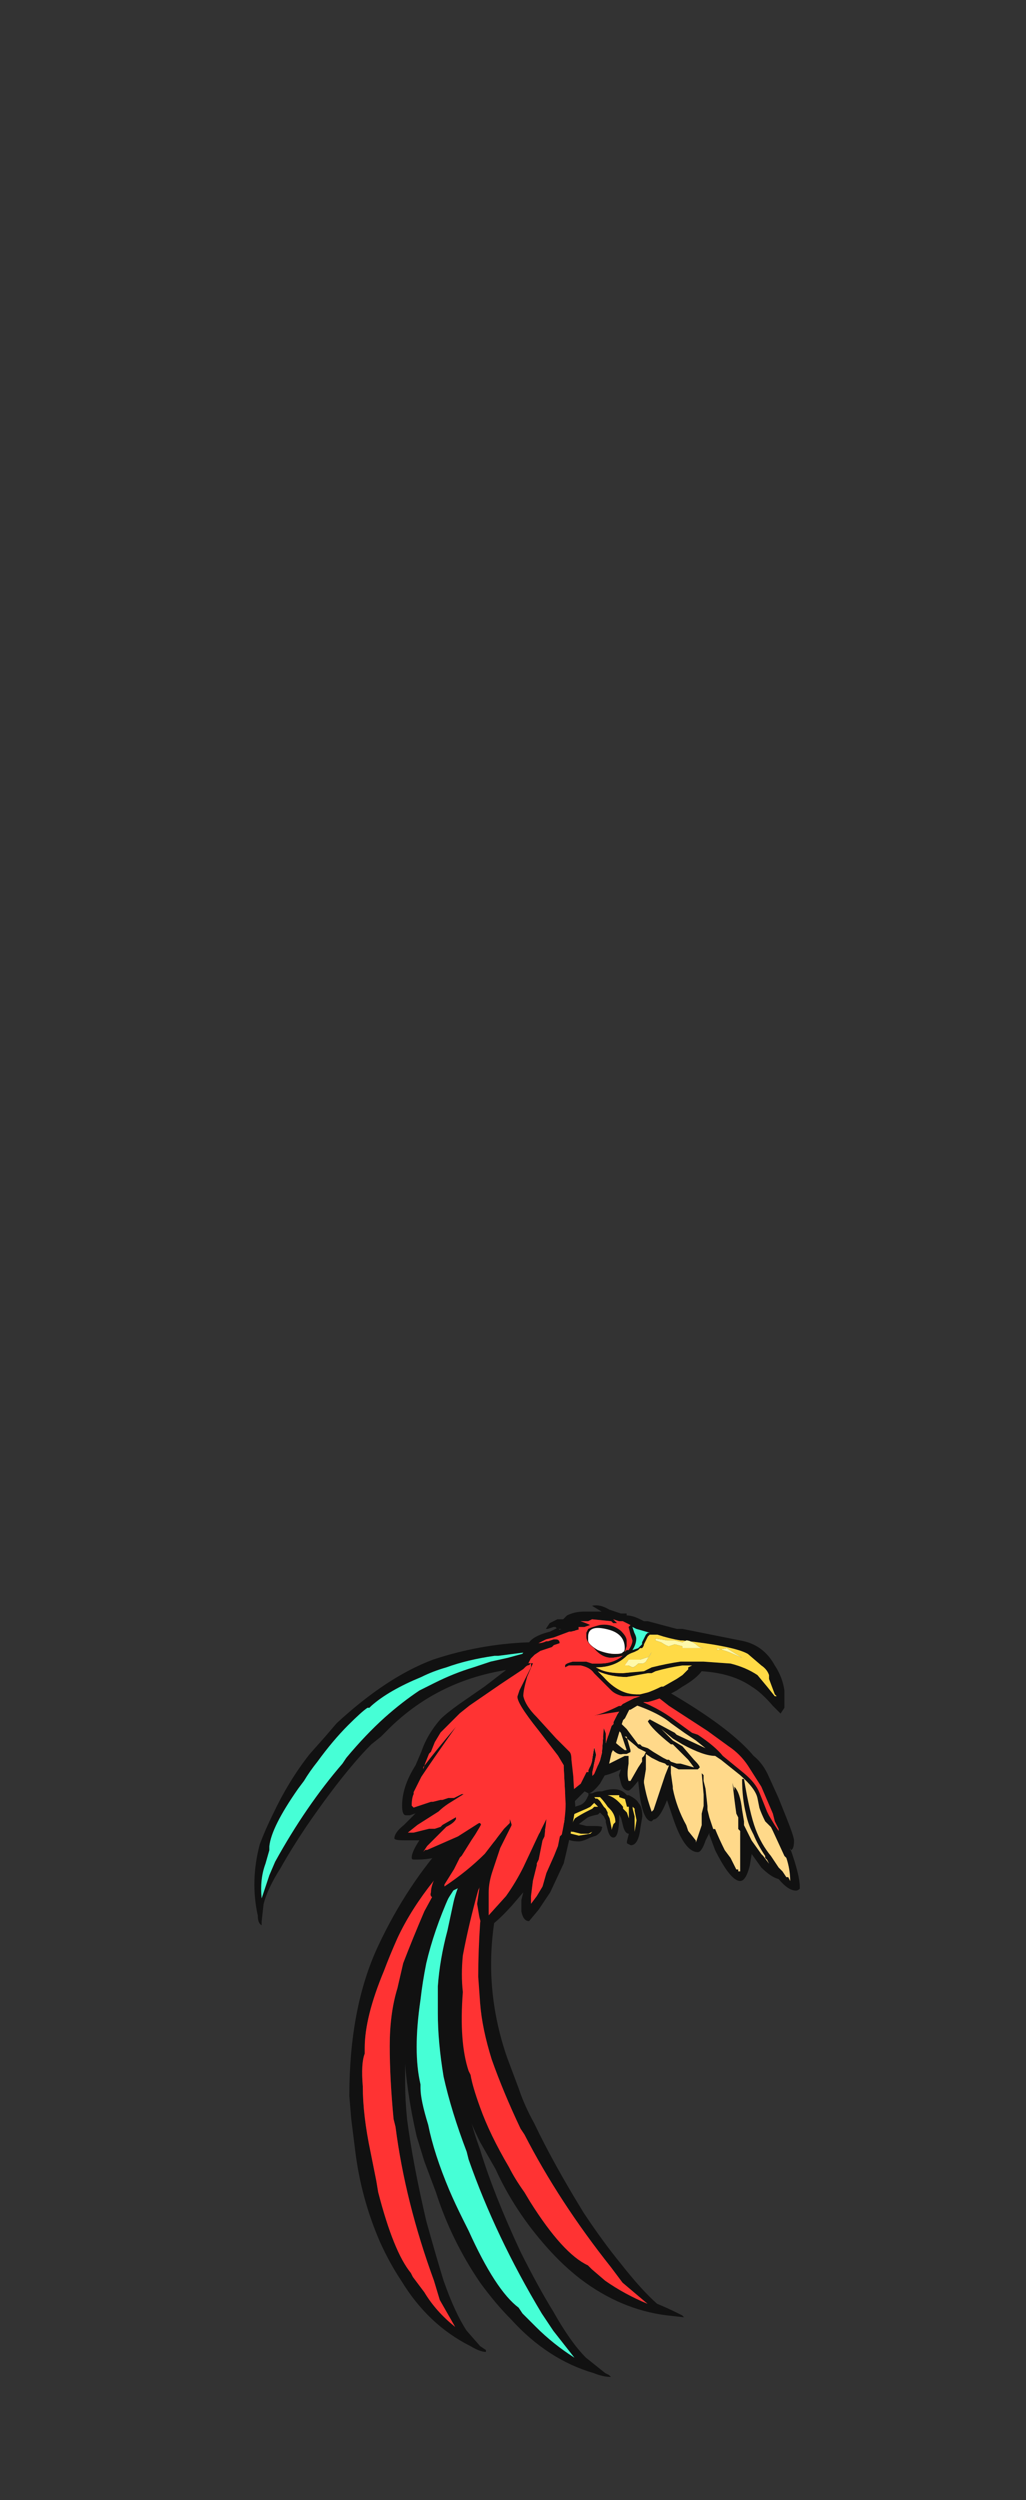 <?xml version="1.0" encoding="UTF-8" standalone="no"?>
<svg xmlns:ffdec="https://www.free-decompiler.com/flash" xmlns:xlink="http://www.w3.org/1999/xlink" ffdec:objectType="frame" height="454.7px" width="186.65px" xmlns="http://www.w3.org/2000/svg">
  <rect width="100%" height="100%" fill="#333333" stroke="none"/>
  <g transform="matrix(1.0, 0.0, 0.0, 1.0, 78.3, 324.25)">
    <use ffdec:characterId="208" ffdec:characterName="a_PhoenixPlume6" height="52.15" transform="matrix(1.0, 0.0, 0.0, 1.0, -32.1, -26.25)" width="61.25" xlink:href="#sprite0"/>
    <use ffdec:characterId="206" ffdec:characterName="a_PhoenixTail6" height="112.0" transform="matrix(1.0, 0.0, 0.0, 1.0, -14.75, -3.95)" width="60.9" xlink:href="#sprite1"/>
    <use ffdec:characterId="204" ffdec:characterName="a_PhoenixWingL6" height="39.2" transform="matrix(1.0, 0.0, 0.0, 1.0, 24.85, -19.6)" width="42.35" xlink:href="#sprite2"/>
    <use ffdec:characterId="246" ffdec:characterName="a_PhoenixBody1" height="41.3" transform="matrix(1.0, 0.0, 0.0, 1.0, 6.35, -29.25)" width="32.2" xlink:href="#sprite3"/>
    <use ffdec:characterId="244" ffdec:characterName="a_PhoenixHead1" height="19.95" transform="matrix(1.0, 0.0, 0.0, 1.0, 21.0, -32.2)" width="43.4" xlink:href="#sprite4"/>
    <use ffdec:characterId="202" ffdec:characterName="a_PhoenixWingR6" height="49.0" transform="matrix(1.0, 0.0, 0.0, 1.0, -6.55, -22.8)" width="32.9" xlink:href="#sprite5"/>
  </g>
  <defs>
    <g id="sprite0" transform="matrix(1.0, 0.0, 0.0, 1.0, 0.0, 0.0)">
      <use ffdec:characterId="207" height="7.45" transform="matrix(7.0, 0.0, 0.0, 7.0, 0.0, 0.0)" width="8.75" xlink:href="#shape0"/>
    </g>
    <g id="shape0" transform="matrix(1.0, 0.0, 0.0, 1.0, 0.0, 0.0)">
      <path d="M8.75 0.05 L8.7 0.05 Q8.65 0.05 8.45 0.15 L8.2 0.3 7.9 0.35 7.5 0.4 7.35 0.45 7.4 0.45 Q8.4 0.35 8.2 0.6 L7.55 0.7 7.15 0.75 Q5.0 0.9 3.55 2.3 L3.3 2.55 3.05 2.75 Q2.8 3.0 2.55 3.3 2.0 3.95 1.35 4.9 0.95 5.5 0.7 5.95 0.35 6.5 0.25 6.9 L0.2 7.35 0.2 7.45 Q0.1 7.4 0.1 7.2 -0.1 6.3 0.15 5.35 0.3 4.95 0.5 4.55 0.9 3.7 1.45 3.0 L1.85 2.55 2.15 2.2 Q3.45 1.0 4.65 0.55 5.85 0.15 7.1 0.1 L7.55 0.1 8.05 0.05 8.5 0.1 8.7 0.0 8.75 0.0 8.75 0.05 M6.35 0.45 L6.25 0.45 Q5.55 0.55 5.0 0.75 4.65 0.85 4.35 1.0 3.5 1.35 3.05 1.75 L3.0 1.8 2.95 1.8 Q2.8 1.9 2.45 2.25 2.05 2.65 1.65 3.2 1.45 3.45 1.3 3.7 L1.15 3.9 Q0.45 4.9 0.4 5.4 L0.4 5.5 0.3 5.85 Q0.15 6.25 0.2 6.75 L0.4 6.15 0.55 5.8 Q1.35 4.35 2.3 3.25 L2.4 3.1 Q2.9 2.5 3.4 2.05 3.85 1.65 4.3 1.35 4.5 1.25 4.7 1.15 5.2 0.9 5.7 0.75 L6.15 0.6 6.6 0.5 7.15 0.35 7.5 0.3 6.35 0.45" fill="#111111" fill-rule="evenodd" stroke="none"/>
      <path d="M6.35 0.45 L7.5 0.3 7.15 0.35 6.6 0.5 6.15 0.6 5.7 0.75 Q5.2 0.9 4.7 1.15 4.5 1.25 4.3 1.35 3.85 1.65 3.4 2.05 2.9 2.5 2.4 3.1 L2.3 3.25 Q1.35 4.35 0.55 5.8 L0.4 6.15 0.2 6.75 Q0.15 6.25 0.3 5.85 L0.4 5.5 0.4 5.4 Q0.45 4.9 1.15 3.9 L1.3 3.7 Q1.45 3.45 1.65 3.2 2.05 2.65 2.45 2.25 2.8 1.9 2.95 1.8 L3.0 1.8 3.05 1.75 Q3.5 1.35 4.35 1.0 4.65 0.85 5.0 0.75 5.55 0.55 6.25 0.45 L6.35 0.45" fill="#46ffd6" fill-rule="evenodd" stroke="none"/>
    </g>
    <g id="sprite1" transform="matrix(1.0, 0.0, 0.0, 1.0, 14.7, 4.2)">
      <use ffdec:characterId="205" height="16.0" transform="matrix(7.0, 0.0, 0.0, 7.0, -14.7, -4.2)" width="8.7" xlink:href="#shape1"/>
    </g>
    <g id="shape1" transform="matrix(1.0, 0.0, 0.0, 1.0, 2.1, 0.6)">
      <path d="M1.75 -0.4 Q1.7 -0.3 1.7 -0.05 1.75 0.25 1.7 0.4 L1.55 0.8 1.3 1.4 1.3 1.5 Q1.95 0.2 2.05 0.6 L1.75 1.5 1.0 8.5 Q1.1 8.95 1.3 9.5 1.65 10.65 2.35 12.15 2.8 13.05 3.2 13.7 3.65 14.5 4.05 14.9 L4.55 15.3 4.65 15.35 4.7 15.4 Q4.5 15.4 4.25 15.3 3.05 14.95 2.1 13.9 1.7 13.5 1.3 12.95 0.55 11.85 0.15 10.6 L-0.15 9.8 -0.35 9.15 Q-0.9 6.75 -0.55 4.95 L0.95 1.05 1.25 0.4 1.65 -0.1 1.7 -0.45 1.75 -0.45 1.75 -0.4 M1.0 1.7 L0.5 2.9 Q0.1 3.8 -0.1 4.65 -0.2 5.15 -0.25 5.6 -0.45 6.95 -0.25 7.8 L-0.25 7.9 Q-0.25 8.2 -0.05 8.85 0.1 9.6 0.5 10.55 0.65 10.9 0.85 11.3 L1.0 11.6 Q1.7 13.15 2.3 13.6 L2.4 13.75 2.75 14.1 Q3.2 14.55 3.75 14.9 L3.2 14.2 2.9 13.75 Q1.7 11.75 1.0 9.75 L0.95 9.55 Q0.55 8.5 0.35 7.6 0.2 6.7 0.2 5.95 L0.2 5.25 Q0.25 4.55 0.45 3.8 L0.6 3.1 Q0.65 2.85 0.8 2.5 L1.0 1.7" fill="#111111" fill-rule="evenodd" stroke="none"/>
      <path d="M1.0 1.7 L0.8 2.5 Q0.65 2.85 0.6 3.1 L0.45 3.8 Q0.25 4.55 0.2 5.25 L0.2 5.95 Q0.2 6.7 0.35 7.6 0.55 8.5 0.95 9.55 L1.0 9.75 Q1.7 11.75 2.9 13.75 L3.2 14.2 3.75 14.9 Q3.2 14.55 2.75 14.1 L2.4 13.75 2.3 13.6 Q1.7 13.15 1.0 11.6 L0.85 11.3 Q0.65 10.9 0.5 10.55 0.1 9.6 -0.05 8.85 -0.25 8.2 -0.25 7.9 L-0.25 7.8 Q-0.45 6.95 -0.25 5.6 -0.2 5.15 -0.1 4.65 0.1 3.8 0.5 2.9 L1.0 1.7" fill="#46ffd6" fill-rule="evenodd" stroke="none"/>
      <path d="M2.2 -0.55 Q2.15 -0.45 2.25 -0.15 2.25 0.1 2.25 0.25 L2.15 0.65 1.95 1.2 1.95 1.3 Q2.45 0.0 2.6 0.4 L2.4 1.25 2.15 1.8 Q1.1 4.5 2.0 7.1 L2.3 7.9 Q2.45 8.35 2.7 8.8 3.2 9.85 4.0 11.15 4.5 11.9 4.95 12.45 5.5 13.15 5.9 13.5 6.15 13.6 6.45 13.75 L6.55 13.8 6.6 13.85 6.15 13.8 Q4.95 13.65 3.9 12.85 3.45 12.5 3.05 12.05 2.2 11.1 1.7 10.0 L1.3 9.3 Q1.15 9.0 1.05 8.75 0.3 6.55 0.5 4.8 0.65 3.1 1.3 1.55 L1.6 0.95 Q1.7 0.55 1.8 0.3 L2.15 -0.2 2.15 -0.55 2.2 -0.6 2.2 -0.55 M1.7 1.55 L1.8 1.05 1.3 2.65 1.25 2.75 Q1.0 3.65 0.85 4.45 0.8 4.95 0.85 5.4 0.75 6.7 1.0 7.45 L1.05 7.55 Q1.1 7.85 1.3 8.4 1.55 9.1 2.05 9.95 2.2 10.25 2.45 10.6 L2.6 10.85 Q3.45 12.2 4.1 12.5 L4.2 12.6 4.55 12.9 Q5.05 13.25 5.65 13.5 L5.0 12.95 4.7 12.55 Q3.35 10.85 2.45 9.1 L2.35 8.95 Q1.9 8.0 1.6 7.15 1.35 6.35 1.3 5.7 L1.25 5.0 Q1.25 4.35 1.3 3.6 L1.4 2.95 1.55 2.35 1.7 1.55" fill="#111111" fill-rule="evenodd" stroke="none"/>
      <path d="M1.7 1.55 L1.55 2.35 1.4 2.95 1.3 3.6 Q1.25 4.35 1.25 5.0 L1.3 5.7 Q1.35 6.35 1.6 7.15 1.9 8.0 2.35 8.95 L2.45 9.1 Q3.35 10.85 4.7 12.55 L5.0 12.95 5.65 13.5 Q5.05 13.25 4.55 12.9 L4.2 12.6 4.1 12.5 Q3.45 12.2 2.6 10.85 L2.45 10.6 Q2.2 10.25 2.05 9.95 1.55 9.1 1.3 8.4 1.1 7.85 1.05 7.55 L1.0 7.45 Q0.75 6.7 0.85 5.4 0.8 4.95 0.85 4.45 1.0 3.65 1.25 2.75 L1.3 2.65 1.8 1.05 1.7 1.55" fill="#ff3333" fill-rule="evenodd" stroke="none"/>
      <path d="M2.0 -0.3 L2.05 -0.35 2.1 -0.3 2.05 -0.25 Q2.0 -0.2 1.95 0.05 1.9 0.35 1.85 0.45 L1.6 0.8 1.25 1.3 1.15 1.4 1.2 1.4 Q2.15 0.3 2.15 0.7 L1.65 1.45 1.25 1.9 Q-0.65 4.15 -0.65 6.85 L-0.65 7.75 Q-0.65 8.2 -0.6 8.7 -0.45 9.85 -0.1 11.35 0.15 12.25 0.35 12.9 0.65 13.75 0.95 14.2 L1.3 14.6 1.45 14.7 1.45 14.75 Q1.3 14.75 1.05 14.6 -0.05 14.05 -0.75 12.9 -1.05 12.45 -1.3 11.9 -1.8 10.75 -1.95 9.5 L-2.05 8.7 -2.1 8.1 Q-2.1 5.8 -1.35 4.2 -0.6 2.6 0.5 1.4 L1.0 0.9 1.4 0.35 1.9 0.0 2.0 -0.3 M0.9 1.55 L1.15 1.1 0.15 2.45 0.1 2.5 Q-0.5 3.25 -0.85 4.0 -1.05 4.45 -1.2 4.85 -1.7 6.05 -1.7 6.85 L-1.7 7.0 Q-1.8 7.25 -1.75 7.85 -1.75 8.6 -1.55 9.55 L-1.4 10.3 -1.35 10.6 Q-0.95 12.15 -0.5 12.7 L-0.45 12.8 -0.15 13.2 Q0.15 13.7 0.65 14.1 L0.25 13.4 0.1 12.9 Q-0.65 10.85 -0.9 8.9 L-0.95 8.7 Q-1.05 7.65 -1.05 6.8 -1.05 5.95 -0.85 5.3 L-0.7 4.65 Q-0.45 4.0 -0.15 3.3 L0.15 2.75 0.5 2.2 0.9 1.55" fill="#111111" fill-rule="evenodd" stroke="none"/>
      <path d="M0.9 1.55 L0.5 2.2 0.15 2.75 -0.15 3.3 Q-0.45 4.0 -0.7 4.65 L-0.85 5.3 Q-1.05 5.95 -1.05 6.8 -1.05 7.65 -0.95 8.7 L-0.9 8.9 Q-0.65 10.85 0.1 12.9 L0.25 13.4 0.65 14.1 Q0.15 13.7 -0.15 13.2 L-0.45 12.8 -0.5 12.7 Q-0.95 12.15 -1.35 10.6 L-1.4 10.3 -1.55 9.55 Q-1.75 8.6 -1.75 7.85 -1.8 7.25 -1.7 7.0 L-1.7 6.85 Q-1.7 6.05 -1.2 4.85 -1.05 4.45 -0.85 4.0 -0.5 3.25 0.1 2.5 L0.15 2.45 1.15 1.1 0.9 1.55" fill="#ff3333" fill-rule="evenodd" stroke="none"/>
    </g>
    <g id="sprite2" transform="matrix(1.0, 0.0, 0.0, 1.0, 0.0, 0.0)">
      <use ffdec:characterId="203" height="5.6" transform="matrix(7.0, 0.0, 0.0, 7.0, 0.0, 0.0)" width="6.05" xlink:href="#shape2"/>
    </g>
    <g id="shape2" transform="matrix(1.0, 0.0, 0.0, 1.0, 0.0, 0.0)">
      <path d="M5.95 5.6 Q5.75 5.6 5.5 5.3 5.3 5.25 5.05 5.0 L4.8 4.65 4.75 4.95 Q4.65 5.35 4.5 5.35 4.25 5.35 3.85 4.55 L3.7 4.15 3.7 4.1 3.6 4.3 Q3.5 4.6 3.4 4.6 3.05 4.6 2.75 3.7 L2.6 3.25 Q2.4 3.75 2.25 3.75 L2.2 3.8 Q2.0 3.8 1.9 3.2 L1.85 2.75 Q1.65 3.0 1.6 3.0 1.45 3.0 1.4 2.8 L1.35 2.6 1.4 2.45 Q1.0 2.65 0.65 2.65 0.6 2.65 0.6 2.55 L0.9 2.45 0.8 2.45 0.1 2.6 Q0.0 2.6 0.0 2.35 L0.0 2.2 0.05 1.75 0.05 1.55 Q0.1 1.5 0.15 1.4 0.25 1.2 0.35 1.0 0.6 0.75 0.8 0.55 L0.9 0.5 0.85 0.5 Q0.9 0.45 1.0 0.3 1.15 0.1 1.3 0.1 L1.75 0.15 1.7 0.1 1.9 0.15 1.85 0.1 1.85 0.0 Q4.1 1.2 4.85 2.1 5.1 2.3 5.25 2.65 L5.5 3.2 5.7 3.7 Q5.9 4.2 5.9 4.3 5.9 4.55 5.8 4.55 L5.8 4.5 Q6.05 5.2 6.05 5.5 L6.05 5.55 Q6.0 5.6 5.95 5.6 M5.8 5.35 Q5.8 5.05 5.7 4.75 L5.65 4.7 5.35 4.05 5.3 3.95 5.15 3.8 Q5.05 3.6 5.0 3.45 L4.95 3.2 Q4.9 2.95 4.5 2.6 L4.0 2.2 3.85 2.1 Q3.55 2.1 3.0 1.8 L2.75 1.65 2.45 1.4 2.75 1.7 3.0 1.85 3.3 2.2 Q3.45 2.35 3.45 2.4 L3.4 2.45 2.9 2.45 2.7 2.35 2.7 2.55 2.75 2.9 2.75 2.95 Q2.85 3.45 3.1 3.9 L3.15 4.05 3.35 4.3 3.35 4.35 3.5 3.9 3.5 3.6 3.55 3.4 3.55 3.1 3.5 2.55 3.55 2.6 3.55 2.75 3.6 2.95 3.65 3.4 3.65 3.5 3.7 3.7 3.8 4.0 3.85 4.0 Q3.95 4.25 4.1 4.55 L4.25 4.75 4.4 5.05 4.45 5.05 4.45 5.1 4.5 5.1 4.5 4.05 4.45 4.0 4.45 3.7 4.4 3.6 Q4.35 3.25 4.3 2.8 L4.35 3.0 4.35 2.9 Q4.5 3.05 4.55 3.5 L4.6 3.8 4.6 3.9 4.8 4.3 5.05 4.65 5.1 4.7 5.25 4.9 5.2 4.8 5.15 4.75 5.15 4.7 Q4.95 4.4 4.85 4.15 L4.8 4.05 Q4.7 3.85 4.65 3.6 4.55 3.2 4.55 2.7 L4.6 2.7 Q4.75 3.6 4.9 4.0 5.05 4.4 5.3 4.7 L5.5 5.0 5.6 5.1 5.7 5.25 5.75 5.25 5.8 5.35 M3.4 1.55 Q3.85 1.85 4.05 2.1 L4.6 2.55 Q4.9 2.8 5.0 3.05 L5.2 3.55 5.25 3.65 5.4 3.9 5.5 4.05 5.5 4.0 5.4 3.8 5.35 3.6 5.05 2.9 4.7 2.35 Q4.5 2.05 4.2 1.85 L3.65 1.45 2.65 0.8 1.95 0.25 Q1.6 0.15 1.35 0.15 1.25 0.15 1.1 0.3 L1.0 0.45 1.55 0.55 Q2.2 0.75 2.7 1.1 L3.25 1.5 3.4 1.55 M3.05 1.5 L2.7 1.25 Q2.35 0.95 1.55 0.7 L1.15 0.6 1.1 0.6 Q1.0 0.6 0.95 0.75 L0.95 0.9 Q0.85 1.2 0.95 1.4 1.1 1.65 1.5 1.95 L1.55 1.95 1.4 1.5 Q1.2 1.3 1.25 1.15 1.25 1.1 1.55 1.4 L1.85 1.8 1.9 1.8 1.95 1.85 2.1 1.9 2.25 2.0 2.5 2.15 2.6 2.2 2.65 2.2 2.7 2.25 2.85 2.3 2.95 2.3 3.3 2.4 3.15 2.2 2.75 1.8 2.7 1.8 Q2.2 1.4 2.1 1.2 L2.15 1.15 2.8 1.5 2.85 1.55 3.6 1.9 3.35 1.7 3.05 1.5 M1.55 1.6 L1.65 1.95 1.65 2.0 1.55 2.05 1.45 2.05 Q1.3 2.1 1.1 1.85 L0.85 1.5 Q0.75 1.3 0.8 0.9 L0.85 0.75 0.8 0.75 Q0.55 0.95 0.45 1.1 L0.3 1.35 0.3 1.4 0.25 1.55 0.15 1.7 Q0.15 1.95 0.2 2.3 L0.2 2.45 1.0 2.3 1.1 2.3 1.5 2.1 1.6 2.1 1.6 2.3 Q1.55 2.6 1.6 2.75 L1.65 2.75 1.85 2.4 1.95 2.25 1.95 2.15 2.0 2.1 2.05 2.0 1.85 1.9 1.8 1.85 1.5 1.6 1.55 1.6 M2.55 2.3 L2.4 2.25 2.2 2.15 2.05 2.05 2.05 2.45 2.0 2.75 2.0 2.8 Q2.05 3.1 2.15 3.4 L2.2 3.55 2.25 3.5 2.55 2.6 2.65 2.35 2.6 2.35 2.55 2.3" fill="#111111" fill-rule="evenodd" stroke="none"/>
      <path d="M5.8 5.35 L5.75 5.25 5.7 5.25 5.6 5.1 5.5 5.0 5.3 4.7 Q5.05 4.4 4.9 4.0 4.75 3.6 4.6 2.7 L4.55 2.7 Q4.55 3.2 4.65 3.6 4.7 3.85 4.8 4.05 L4.85 4.15 Q4.95 4.4 5.15 4.7 L5.15 4.75 5.2 4.8 5.25 4.9 5.1 4.7 5.05 4.65 4.8 4.3 4.6 3.9 4.6 3.8 4.55 3.5 Q4.5 3.05 4.35 2.9 L4.35 3.0 4.3 2.8 Q4.35 3.25 4.4 3.6 L4.45 3.7 4.45 4.0 4.5 4.05 4.5 5.1 4.45 5.1 4.45 5.05 4.4 5.05 4.25 4.75 4.1 4.55 Q3.95 4.25 3.85 4.0 L3.8 4.0 3.7 3.7 3.65 3.5 3.65 3.4 3.6 2.95 3.55 2.75 3.55 2.6 3.5 2.55 3.55 3.1 3.55 3.4 3.5 3.6 3.5 3.9 3.35 4.35 3.35 4.3 3.15 4.05 3.1 3.9 Q2.85 3.45 2.75 2.95 L2.75 2.9 2.7 2.55 2.7 2.35 2.9 2.45 3.4 2.45 3.45 2.4 Q3.45 2.35 3.3 2.2 L3.0 1.85 2.75 1.7 2.45 1.4 2.75 1.65 3.0 1.8 Q3.55 2.1 3.85 2.1 L4.0 2.2 4.5 2.6 Q4.9 2.95 4.95 3.2 L5.0 3.45 Q5.05 3.6 5.15 3.8 L5.3 3.95 5.35 4.05 5.65 4.7 5.7 4.75 Q5.8 5.05 5.8 5.35 M2.55 2.3 L2.6 2.35 2.65 2.35 2.55 2.6 2.25 3.5 2.2 3.55 2.15 3.4 Q2.05 3.1 2.0 2.8 L2.0 2.75 2.05 2.45 2.05 2.05 2.2 2.15 2.4 2.25 2.55 2.3 M1.55 1.6 L1.5 1.6 1.8 1.85 1.85 1.9 2.05 2.0 2.0 2.1 1.95 2.15 1.95 2.25 1.85 2.4 1.65 2.75 1.6 2.75 Q1.55 2.6 1.6 2.3 L1.6 2.1 1.5 2.1 1.1 2.3 1.0 2.3 0.2 2.45 0.2 2.3 Q0.15 1.95 0.15 1.7 L0.25 1.55 0.3 1.4 0.3 1.35 0.45 1.1 Q0.55 0.95 0.8 0.75 L0.85 0.75 0.8 0.9 Q0.75 1.3 0.85 1.5 L1.1 1.85 Q1.3 2.1 1.45 2.05 L1.55 2.05 1.65 2.0 1.65 1.95 1.55 1.6 M3.05 1.5 L3.35 1.7 3.6 1.9 2.85 1.55 2.8 1.5 2.15 1.15 2.1 1.2 Q2.2 1.4 2.7 1.8 L2.75 1.8 3.15 2.2 3.3 2.4 2.95 2.3 2.85 2.3 2.7 2.25 2.65 2.2 2.6 2.2 2.5 2.15 2.25 2.0 2.1 1.9 1.95 1.85 1.9 1.8 1.85 1.8 1.55 1.4 Q1.25 1.1 1.25 1.15 1.2 1.3 1.4 1.5 L1.55 1.95 1.5 1.95 Q1.1 1.65 0.95 1.4 0.85 1.2 0.95 0.9 L0.95 0.75 Q1.0 0.6 1.1 0.6 L1.15 0.6 1.55 0.7 Q2.35 0.95 2.7 1.25 L3.05 1.5" fill="#ffd98a" fill-rule="evenodd" stroke="none"/>
      <path d="M3.4 1.55 L3.25 1.5 2.7 1.1 Q2.2 0.75 1.55 0.55 L1.0 0.45 1.1 0.3 Q1.25 0.15 1.35 0.15 1.6 0.15 1.95 0.25 L2.65 0.8 3.65 1.45 4.2 1.85 Q4.5 2.05 4.7 2.35 L5.05 2.9 5.35 3.6 5.4 3.8 5.5 4.0 5.5 4.05 5.4 3.9 5.25 3.65 5.2 3.55 5.0 3.05 Q4.9 2.8 4.6 2.55 L4.05 2.1 Q3.85 1.85 3.4 1.55" fill="#ff3333" fill-rule="evenodd" stroke="none"/>
    </g>
    <g id="sprite3" transform="matrix(1.0, 0.0, 0.0, 1.0, 16.1, 20.65)">
      <use ffdec:characterId="245" height="5.9" transform="matrix(7.0, 0.0, 0.0, 7.0, -16.1, -20.65)" width="4.6" xlink:href="#shape3"/>
    </g>
    <g id="shape3" transform="matrix(1.0, 0.0, 0.0, 1.0, 2.3, 2.95)">
      <path d="M-1.65 2.1 L-1.45 1.95 -1.45 1.9 Q-1.35 1.55 -1.35 1.45 L-1.35 1.35 -1.4 1.3 Q-1.4 1.1 -1.3 1.0 L-1.35 1.2 -1.3 1.4 Q-1.25 1.55 -1.25 1.7 L-1.1 1.45 -1.05 1.2 -0.95 1.05 Q-0.95 1.0 -0.85 0.95 -0.75 0.9 -0.65 1.0 L-0.65 0.95 -0.6 0.8 Q-0.6 0.75 -0.45 0.75 -0.3 0.75 -0.2 0.95 -0.15 0.9 -0.05 1.0 0.15 1.2 0.15 1.5 L0.1 1.7 0.3 1.55 0.45 1.45 0.7 1.25 0.85 0.95 0.9 0.95 0.9 0.9 Q1.0 0.7 1.0 0.6 L1.05 0.3 1.1 0.5 1.0 0.95 1.0 1.05 1.05 1.0 1.2 0.65 1.25 0.45 1.3 -0.2 1.35 -0.05 1.35 0.2 1.5 -0.25 1.55 -0.3 1.55 -0.35 1.65 -0.55 1.75 -0.7 1.8 -0.75 1.8 -0.8 1.85 -0.8 1.9 -1.0 2.0 -1.2 2.0 -1.5 1.95 -1.55 1.95 -1.75 1.85 -2.0 1.55 -2.35 Q1.4 -2.6 1.25 -2.65 L1.2 -2.7 1.1 -2.75 0.95 -2.75 0.95 -2.8 0.8 -2.8 0.45 -2.7 0.4 -2.7 0.0 -2.55 -0.2 -2.5 -0.4 -2.4 Q-0.3 -2.4 -0.2 -2.45 L-0.15 -2.45 0.0 -2.5 0.05 -2.5 Q0.15 -2.5 0.15 -2.4 L0.0 -2.35 -0.05 -2.3 -0.35 -2.2 -0.5 -2.1 -0.6 -2.0 -1.0 -1.2 -1.0 -1.1 -1.15 -0.8 -1.45 0.0 -1.9 1.0 -1.9 1.1 -1.95 1.2 Q-2.05 1.55 -2.1 1.8 L-2.1 1.85 -2.15 1.9 -2.1 2.0 -2.05 2.15 -2.0 2.2 -1.9 2.4 -1.95 2.5 -1.95 2.6 -1.15 1.95 -1.05 1.85 -1.05 1.95 -1.1 2.15 -1.0 2.0 -0.95 1.9 -0.95 1.8 -0.85 1.6 -0.85 1.55 -0.9 1.4 -1.0 1.65 -1.2 1.9 -1.3 1.95 -1.3 2.0 -1.35 2.0 -1.8 2.35 -1.65 2.1 M1.05 -2.95 L1.15 -2.9 Q1.3 -2.85 1.45 -2.75 L1.85 -2.3 Q2.15 -1.95 2.15 -1.45 L2.15 -1.25 Q2.15 -1.15 2.1 -0.95 L2.05 -0.85 2.05 -0.8 1.95 -0.65 1.85 -0.45 1.8 -0.4 1.75 -0.25 1.6 0.25 1.5 0.45 1.4 0.9 1.2 1.25 Q1.0 1.5 0.9 1.5 L0.8 1.45 0.5 1.75 0.05 2.0 0.0 2.05 0.1 2.0 0.7 1.8 Q0.8 1.75 0.85 1.65 L0.9 1.55 0.9 1.5 1.0 1.5 Q1.1 1.45 1.2 1.45 L1.25 1.45 Q1.7 1.3 1.9 1.55 L1.95 1.55 Q2.15 1.65 2.2 1.75 2.3 1.85 2.3 2.1 L2.25 2.4 Q2.2 2.85 2.0 2.85 L1.9 2.8 1.9 2.75 1.95 2.55 Q1.85 2.55 1.8 2.35 L1.75 2.15 1.7 2.05 Q1.7 2.65 1.55 2.65 1.45 2.65 1.4 2.45 L1.35 2.25 1.35 2.2 1.3 2.1 1.2 2.0 1.15 2.05 Q0.9 2.1 0.85 2.15 L0.65 2.3 0.85 2.35 1.05 2.35 Q1.3 2.35 1.25 2.4 1.25 2.5 1.1 2.6 L0.95 2.65 Q0.75 2.75 0.65 2.75 0.4 2.75 0.3 2.65 0.2 2.55 0.2 2.45 L0.15 2.45 Q-0.6 2.95 -0.75 2.95 -0.9 2.95 -0.95 2.9 L-0.95 2.8 -0.9 2.6 -1.1 2.65 Q-1.25 2.65 -1.3 2.55 L-1.3 2.4 Q-1.75 2.85 -2.0 2.85 -2.1 2.85 -2.1 2.65 L-2.15 2.5 -2.15 2.4 -2.2 2.25 -2.25 2.2 -2.3 2.0 -2.3 1.8 Q-2.3 1.45 -2.1 0.9 L-1.75 0.0 -1.35 -0.9 -1.2 -1.35 -1.1 -1.5 -1.05 -1.7 Q-0.95 -1.9 -0.8 -2.15 L-0.7 -2.25 Q-0.7 -2.55 -0.1 -2.7 L0.1 -2.8 0.15 -2.75 0.35 -2.85 0.75 -2.9 0.9 -2.9 1.05 -2.95 M-0.75 1.55 L-0.7 1.55 -0.7 1.85 -0.6 2.05 -0.55 1.95 -0.55 1.9 -0.5 1.8 -0.55 1.7 -0.55 1.6 Q-0.55 1.35 -0.7 1.2 -0.85 0.95 -0.85 1.2 L-0.75 1.45 -0.75 1.55 M-0.15 1.15 L-0.15 1.25 -0.1 1.35 -0.15 1.65 -0.1 1.75 -0.1 1.95 -0.05 1.9 -0.05 1.85 0.05 1.5 0.0 1.3 Q-0.05 1.15 -0.1 1.1 L-0.15 1.15 M-0.5 1.15 L-0.45 1.3 Q-0.4 1.5 -0.4 1.75 L-0.35 1.9 -0.35 1.95 -0.3 1.9 -0.25 1.75 -0.2 1.5 Q-0.2 1.05 -0.45 0.9 L-0.5 1.05 -0.5 1.15 M-0.45 2.0 Q-0.55 2.2 -0.65 2.25 L-0.65 2.3 -0.7 2.3 -0.65 2.35 -0.65 2.45 -0.5 2.2 -0.4 2.1 -0.45 2.0 M-0.6 2.55 L-0.65 2.5 -0.7 2.65 -0.7 2.7 0.1 2.3 0.2 2.3 0.25 2.25 0.35 2.3 0.35 2.45 Q0.35 2.5 0.45 2.55 L0.65 2.6 0.95 2.55 1.0 2.5 0.9 2.55 0.7 2.55 0.5 2.5 0.45 2.5 0.45 2.45 Q0.45 2.3 0.55 2.15 0.7 2.05 0.9 1.95 L1.0 1.9 1.05 1.85 1.15 1.85 1.05 1.75 0.95 1.85 0.85 1.9 Q0.5 2.05 0.4 2.1 L0.35 2.15 0.2 2.2 -0.1 2.35 -0.3 2.4 -0.3 2.45 -0.55 2.55 -0.6 2.55 M-0.8 1.8 L-0.85 1.9 -0.8 1.9 -0.75 1.85 -0.8 1.85 -0.8 1.8 M-0.75 2.05 L-0.8 2.05 -1.05 2.15 Q-1.1 2.2 -1.1 2.25 L-1.1 2.4 Q-0.95 2.35 -0.85 2.2 L-0.8 2.15 -0.75 2.05 M1.7 1.6 L1.7 1.55 1.4 1.55 Q1.6 1.6 1.8 1.85 L1.8 1.9 1.9 2.0 1.95 2.15 1.95 1.85 1.9 1.85 1.85 1.65 1.7 1.6 M1.1 1.65 Q1.1 1.6 1.2 1.7 L1.3 1.85 1.35 1.9 1.4 2.0 1.4 2.05 1.45 2.15 1.5 2.4 1.5 2.45 1.55 2.3 1.6 2.25 Q1.6 2.05 1.45 1.9 L1.4 1.85 Q1.3 1.7 1.2 1.6 L1.05 1.6 1.1 1.65 M2.05 1.9 L2.1 2.1 2.1 2.5 2.15 2.2 2.1 1.95 2.1 1.9 2.05 1.85 2.05 1.9" fill="#111111" fill-rule="evenodd" stroke="none"/>
      <path d="M-1.9 2.4 L-2.0 2.2 -2.05 2.15 -2.1 2.0 -2.15 1.9 -2.1 1.85 -2.1 1.8 Q-2.05 1.55 -1.95 1.2 L-1.9 1.1 -1.9 1.0 -1.45 0.0 -1.15 -0.8 -1.0 -1.1 -1.0 -1.2 -0.6 -2.0 -0.5 -2.1 -0.35 -2.2 -0.05 -2.3 0.0 -2.35 0.15 -2.4 Q0.15 -2.5 0.05 -2.5 L0.0 -2.5 -0.15 -2.45 -0.2 -2.45 Q-0.3 -2.4 -0.4 -2.4 L-0.2 -2.5 0.0 -2.55 0.4 -2.7 0.45 -2.7 0.8 -2.8 0.95 -2.8 0.95 -2.75 1.1 -2.75 1.2 -2.7 1.25 -2.65 Q1.4 -2.6 1.55 -2.35 L1.85 -2.0 1.95 -1.75 1.95 -1.55 2.0 -1.5 2.0 -1.2 1.9 -1.0 1.85 -0.8 1.8 -0.8 1.8 -0.75 1.75 -0.7 1.65 -0.55 1.55 -0.35 1.55 -0.3 1.5 -0.25 1.35 0.2 1.35 -0.05 1.3 -0.2 1.25 0.45 1.2 0.65 1.05 1.0 1.0 1.05 1.0 0.95 1.1 0.5 1.05 0.3 1.0 0.6 Q1.0 0.7 0.9 0.9 L0.9 0.95 0.85 0.95 0.7 1.25 0.45 1.45 0.3 1.55 0.1 1.7 0.15 1.5 Q0.15 1.2 -0.05 1.0 -0.15 0.9 -0.2 0.95 -0.3 0.75 -0.45 0.75 -0.6 0.75 -0.6 0.8 L-0.65 0.95 -0.65 1.0 Q-0.75 0.9 -0.85 0.95 -0.95 1.0 -0.95 1.05 L-1.05 1.2 -1.1 1.45 -1.25 1.7 Q-1.25 1.55 -1.3 1.4 L-1.35 1.2 -1.3 1.0 Q-1.4 1.1 -1.4 1.3 L-1.35 1.35 -1.35 1.45 Q-1.35 1.55 -1.45 1.9 L-1.45 1.95 -1.65 2.1 -1.65 2.15 -1.85 2.3 -1.85 2.35 -1.9 2.4 M-0.45 2.0 L-0.4 2.1 -0.5 2.2 -0.65 2.45 -0.65 2.35 -0.7 2.3 -0.65 2.3 -0.65 2.25 Q-0.55 2.2 -0.45 2.0 M-0.8 1.8 L-0.8 1.85 -0.75 1.85 -0.8 1.9 -0.85 1.9 -0.8 1.8" fill="#ff3333" fill-rule="evenodd" stroke="none"/>
      <path d="M-1.65 2.1 L-1.8 2.35 -1.35 2.0 -1.3 2.0 -1.3 1.95 -1.2 1.9 -1.0 1.65 -0.9 1.4 -0.85 1.55 -0.85 1.6 -0.95 1.8 -0.95 1.9 -1.0 2.0 -1.1 2.15 -1.05 1.95 -1.05 1.85 -1.15 1.95 -1.95 2.6 -1.95 2.5 -1.9 2.4 -1.85 2.35 -1.85 2.3 -1.65 2.15 -1.65 2.1 M-0.5 1.15 L-0.5 1.05 -0.45 0.9 Q-0.2 1.05 -0.2 1.5 L-0.25 1.75 -0.3 1.9 -0.35 1.95 -0.35 1.9 -0.4 1.75 Q-0.4 1.5 -0.45 1.3 L-0.5 1.15 M-0.15 1.15 L-0.1 1.1 Q-0.05 1.15 0.0 1.3 L0.05 1.5 -0.05 1.85 -0.05 1.9 -0.1 1.95 -0.1 1.75 -0.15 1.65 -0.1 1.35 -0.15 1.25 -0.15 1.15 M-0.75 1.55 L-0.75 1.45 -0.85 1.2 Q-0.85 0.95 -0.7 1.2 -0.55 1.35 -0.55 1.6 L-0.55 1.7 -0.5 1.8 -0.55 1.9 -0.55 1.95 -0.6 2.05 -0.7 1.85 -0.7 1.55 -0.75 1.55 M-0.6 2.55 L-0.55 2.55 -0.3 2.45 -0.3 2.4 -0.1 2.35 0.2 2.2 0.35 2.15 0.4 2.1 Q0.5 2.05 0.85 1.9 L0.95 1.85 1.05 1.75 1.15 1.85 1.05 1.85 1.0 1.9 0.9 1.95 Q0.7 2.05 0.55 2.15 0.45 2.3 0.45 2.45 L0.45 2.5 0.5 2.5 0.7 2.55 0.9 2.55 1.0 2.5 0.95 2.55 0.65 2.6 0.45 2.55 Q0.35 2.5 0.35 2.45 L0.35 2.3 0.25 2.25 0.2 2.3 0.1 2.3 -0.7 2.7 -0.7 2.65 -0.65 2.5 -0.6 2.55 M2.05 1.9 L2.05 1.85 2.1 1.9 2.1 1.95 2.15 2.2 2.1 2.5 2.1 2.1 2.05 1.9 M1.1 1.65 L1.05 1.6 1.2 1.6 Q1.3 1.7 1.4 1.85 L1.45 1.9 Q1.6 2.05 1.6 2.25 L1.55 2.3 1.5 2.45 1.5 2.4 1.45 2.15 1.4 2.05 1.4 2.0 1.35 1.9 1.3 1.85 1.2 1.7 Q1.1 1.6 1.1 1.65 M1.7 1.6 L1.85 1.65 1.9 1.85 1.95 1.85 1.95 2.15 1.9 2.0 1.8 1.9 1.8 1.85 Q1.6 1.6 1.4 1.55 L1.7 1.55 1.7 1.6 M-0.75 2.05 L-0.8 2.15 -0.85 2.2 Q-0.95 2.35 -1.1 2.4 L-1.1 2.25 Q-1.1 2.2 -1.05 2.15 L-0.8 2.05 -0.75 2.05" fill="#ffda46" fill-rule="evenodd" stroke="none"/>
    </g>
    <g id="sprite4" transform="matrix(1.0, 0.0, 0.0, 1.0, 21.7, 9.8)">
      <use ffdec:characterId="243" height="2.85" transform="matrix(7.0, 0.0, 0.0, 7.0, -21.7, -9.8)" width="6.2" xlink:href="#shape4"/>
    </g>
    <g id="shape4" transform="matrix(1.0, 0.0, 0.0, 1.0, 3.1, 1.4)">
      <path d="M0.45 -0.5 L0.4 -0.5 Q0.1 -0.55 -0.2 -0.65 L-0.4 -0.65 -0.45 -0.6 -0.55 -0.4 Q-0.55 -0.35 -0.6 -0.3 L-0.65 -0.3 -0.7 -0.25 -0.8 -0.2 Q-0.95 -0.15 -1.0 -0.1 -1.3 0.2 -1.8 0.2 L-1.7 0.25 Q-1.5 0.35 -1.1 0.35 L-0.55 0.3 -0.35 0.2 Q0.05 0.1 0.4 0.05 L1.0 0.05 1.7 0.1 Q2.1 0.2 2.4 0.4 L2.65 0.7 2.85 0.95 2.9 0.95 2.85 0.9 2.7 0.5 2.7 0.4 Q2.65 0.25 2.5 0.15 L2.15 -0.15 Q1.8 -0.35 0.45 -0.5 M-2.25 -0.8 L-2.35 -0.8 -2.35 -0.75 -2.6 -0.75 -2.7 -0.8 -2.8 -0.8 -2.85 -0.85 -2.9 -0.85 -3.05 -0.8 -3.1 -0.8 -3.0 -0.95 -2.8 -1.05 -2.65 -1.05 -2.55 -1.15 Q-2.35 -1.25 -2.1 -1.25 L-1.65 -1.25 -1.9 -1.4 Q-1.7 -1.45 -1.45 -1.3 L-1.15 -1.2 -1.0 -1.2 -1.0 -1.15 Q-0.85 -1.15 -0.65 -1.05 L-0.55 -1.0 -0.45 -1.0 0.3 -0.8 0.45 -0.8 1.95 -0.5 Q2.55 -0.4 2.85 0.15 3.05 0.45 3.1 0.8 L3.1 1.25 3.0 1.4 2.8 1.2 Q2.5 0.85 2.25 0.7 1.75 0.35 0.95 0.3 0.8 0.5 0.45 0.7 L0.3 0.8 Q-0.05 1.0 -0.45 1.1 L-0.55 1.1 -0.65 1.15 -0.9 1.3 -1.0 1.3 -1.15 1.35 -1.2 1.35 -1.85 1.45 Q-1.6 1.4 -1.2 1.2 L-1.15 1.2 -1.1 1.15 -0.8 1.0 -0.65 0.95 -1.1 0.95 Q-1.3 0.9 -1.4 0.8 L-1.85 0.35 Q-1.95 0.2 -2.2 0.15 L-2.5 0.15 -2.6 0.2 -2.6 0.15 Q-2.6 0.1 -2.4 0.05 L-2.05 0.05 -1.9 0.1 -1.7 0.1 Q-1.3 0.1 -1.05 -0.15 L-1.1 -0.1 Q-1.3 -0.05 -1.4 -0.05 -1.65 -0.05 -1.85 -0.3 -2.05 -0.45 -2.05 -0.6 L-2.05 -0.7 -2.0 -0.8 Q-1.9 -0.85 -1.7 -0.9 -1.4 -0.95 -1.15 -0.75 -1.0 -0.6 -1.0 -0.5 L-1.0 -0.35 -1.05 -0.2 -1.0 -0.25 -0.95 -0.25 Q-0.85 -0.4 -0.85 -0.5 L-0.9 -0.65 -0.95 -0.85 -0.9 -0.9 -1.1 -1.0 -1.2 -1.0 -1.35 -1.05 -1.25 -0.95 -1.35 -0.95 -1.4 -1.0 -1.9 -1.05 -2.0 -1.0 -2.2 -1.0 Q-2.05 -0.95 -1.95 -0.9 L-2.1 -0.85 -2.25 -0.85 -2.25 -0.8 M0.6 0.2 L0.7 0.15 0.45 0.15 Q0.1 0.2 -0.25 0.3 L-0.35 0.35 -0.45 0.35 -1.0 0.45 Q-1.4 0.45 -1.75 0.3 L-1.6 0.45 Q-1.2 0.9 -0.75 0.9 L-0.65 0.9 -0.45 0.85 Q-0.3 0.8 -0.1 0.7 L-0.05 0.7 0.3 0.5 0.45 0.4 0.6 0.25 0.6 0.2 M-2.0 -0.6 L-2.0 -0.5 Q-2.0 -0.4 -1.75 -0.25 -1.5 -0.15 -1.3 -0.15 -1.1 -0.15 -1.1 -0.2 -1.05 -0.2 -1.05 -0.3 -1.05 -0.7 -1.55 -0.8 -2.0 -0.9 -2.0 -0.6 M-0.85 -0.85 L-0.8 -0.7 Q-0.75 -0.6 -0.75 -0.55 -0.75 -0.4 -0.85 -0.25 L-0.7 -0.3 -0.6 -0.4 -0.6 -0.45 -0.5 -0.65 -0.45 -0.7 -0.4 -0.7 -0.75 -0.8 -0.85 -0.85" fill="#111111" fill-rule="evenodd" stroke="none"/>
      <path d="M0.55 -0.5 L0.45 -0.45 0.25 -0.5 0.05 -0.5 -0.25 -0.55 -0.25 -0.5 -0.1 -0.45 Q0.05 -0.35 0.1 -0.35 L0.25 -0.4 0.45 -0.35 0.45 -0.3 1.0 -0.3 Q0.9 -0.3 0.8 -0.4 0.65 -0.5 0.55 -0.5 M0.45 -0.5 Q1.8 -0.35 2.15 -0.15 L2.5 0.15 Q2.65 0.25 2.7 0.4 L2.7 0.5 2.85 0.9 2.9 0.95 2.85 0.95 2.65 0.7 2.4 0.4 Q2.1 0.2 1.7 0.1 L1.0 0.05 0.4 0.05 Q0.05 0.1 -0.35 0.2 L-0.55 0.3 -1.1 0.35 Q-1.5 0.35 -1.7 0.25 L-1.8 0.2 Q-1.3 0.2 -1.0 -0.1 -0.95 -0.15 -0.8 -0.2 L-0.7 -0.25 -0.65 -0.3 -0.6 -0.3 Q-0.55 -0.35 -0.55 -0.4 L-0.45 -0.6 -0.4 -0.65 -0.2 -0.65 Q0.1 -0.55 0.4 -0.5 L0.45 -0.5 M1.35 -0.25 L1.35 -0.3 1.65 -0.2 2.0 -0.05 1.6 -0.3 1.35 -0.25 M0.6 0.2 L0.6 0.25 0.45 0.4 0.3 0.5 -0.05 0.7 -0.1 0.7 Q-0.3 0.8 -0.45 0.85 L-0.65 0.9 -0.75 0.9 Q-1.2 0.9 -1.6 0.45 L-1.75 0.3 Q-1.4 0.45 -1.0 0.45 L-0.45 0.35 -0.35 0.35 -0.25 0.3 Q0.1 0.2 0.45 0.15 L0.7 0.15 0.6 0.2 M-0.4 -0.1 Q-0.45 -0.05 -0.5 -0.05 L-0.65 0.0 -0.95 0.0 -1.05 0.15 -0.95 0.15 -0.85 0.2 Q-0.8 0.2 -0.7 0.1 L-0.6 0.1 Q-0.55 0.1 -0.5 0.05 L-0.35 -0.2 -0.4 -0.1" fill="#ffda46" fill-rule="evenodd" stroke="none"/>
      <path d="M0.55 -0.5 Q0.65 -0.5 0.8 -0.4 0.9 -0.3 1.0 -0.3 L0.45 -0.3 0.45 -0.35 0.25 -0.4 0.1 -0.35 Q0.05 -0.35 -0.1 -0.45 L-0.25 -0.5 -0.25 -0.55 0.05 -0.5 0.25 -0.5 0.45 -0.45 0.55 -0.5 M1.35 -0.25 L1.6 -0.3 2.0 -0.05 1.65 -0.2 1.35 -0.3 1.35 -0.25 M-0.4 -0.1 L-0.35 -0.2 -0.5 0.05 Q-0.55 0.1 -0.6 0.1 L-0.7 0.1 Q-0.8 0.2 -0.85 0.2 L-0.95 0.15 -1.05 0.15 -0.95 0.0 -0.65 0.0 -0.5 -0.05 Q-0.45 -0.05 -0.4 -0.1" fill="#fff9aa" fill-rule="evenodd" stroke="none"/>
      <path d="M-1.85 1.45 L-2.15 1.25 -2.35 1.15 -2.4 1.1 -2.4 1.05 -2.45 1.0 -2.6 0.7 -2.7 0.35 Q-2.7 0.2 -2.65 0.05 L-2.6 0.0 -2.5 -0.05 -2.45 -0.1 -2.4 -0.2 -2.3 -0.35 -2.25 -0.4 -2.25 -0.45 -2.2 -0.6 -2.2 -0.7 -2.25 -0.8 -2.25 -0.85 -2.1 -0.85 -1.95 -0.9 Q-2.05 -0.95 -2.2 -1.0 L-2.0 -1.0 -1.9 -1.05 -1.4 -1.0 -1.35 -0.95 -1.25 -0.95 -1.35 -1.05 -1.2 -1.0 -1.1 -1.0 -0.9 -0.9 -0.95 -0.85 -0.9 -0.65 -0.85 -0.5 Q-0.85 -0.4 -0.95 -0.25 L-1.0 -0.25 -1.05 -0.2 -1.0 -0.35 -1.0 -0.5 Q-1.0 -0.6 -1.15 -0.75 -1.4 -0.95 -1.7 -0.9 -1.9 -0.85 -2.0 -0.8 L-2.05 -0.7 -2.05 -0.6 Q-2.05 -0.45 -1.85 -0.3 -1.65 -0.05 -1.4 -0.05 -1.3 -0.05 -1.1 -0.1 L-1.05 -0.15 Q-1.3 0.1 -1.7 0.1 L-1.9 0.1 -2.05 0.05 -2.4 0.05 Q-2.6 0.1 -2.6 0.15 L-2.6 0.2 -2.5 0.15 -2.2 0.15 Q-1.95 0.2 -1.85 0.35 L-1.4 0.8 Q-1.3 0.9 -1.1 0.95 L-0.65 0.95 -0.8 1.0 -1.1 1.15 -1.15 1.2 -1.2 1.2 Q-1.6 1.4 -1.85 1.45" fill="#ff3333" fill-rule="evenodd" stroke="none"/>
      <path d="M-2.0 -0.6 Q-2.0 -0.9 -1.55 -0.8 -1.05 -0.7 -1.05 -0.3 -1.05 -0.2 -1.1 -0.2 -1.1 -0.15 -1.3 -0.15 -1.5 -0.15 -1.75 -0.25 -2.0 -0.4 -2.0 -0.5 L-2.0 -0.6" fill="#ffffff" fill-rule="evenodd" stroke="none"/>
      <path d="M-0.85 -0.85 L-0.75 -0.8 -0.4 -0.7 -0.45 -0.7 -0.5 -0.65 -0.6 -0.45 -0.6 -0.4 -0.7 -0.3 -0.85 -0.25 Q-0.75 -0.4 -0.75 -0.55 -0.75 -0.6 -0.8 -0.7 L-0.85 -0.85" fill="#46ffd6" fill-rule="evenodd" stroke="none"/>
    </g>
    <g id="sprite5" transform="matrix(1.0, 0.0, 0.0, 1.0, 0.0, 0.0)">
      <use ffdec:characterId="201" height="7.0" transform="matrix(7.0, 0.0, 0.0, 7.0, 0.0, 0.0)" width="4.7" xlink:href="#shape5"/>
    </g>
    <g id="shape5" transform="matrix(1.0, 0.0, 0.0, 1.0, 0.0, 0.0)">
      <path d="M3.55 0.15 L3.5 0.2 Q3.45 0.2 3.4 0.25 L3.35 0.3 2.75 0.7 1.95 1.25 1.7 1.45 Q1.45 1.7 1.2 1.95 L1.05 2.2 0.95 2.45 0.9 2.5 0.8 2.75 0.75 2.9 0.75 2.85 Q1.05 2.45 1.6 1.8 1.0 2.65 0.7 3.1 0.55 3.4 0.5 3.5 L0.5 3.55 Q0.45 3.65 0.45 3.85 L0.5 3.9 0.95 3.75 1.0 3.75 1.2 3.7 1.25 3.7 1.4 3.65 1.55 3.65 1.75 3.55 1.8 3.55 1.4 3.8 Q1.25 3.9 1.15 4.0 L0.6 4.35 0.35 4.55 0.5 4.55 0.9 4.45 1.05 4.45 1.2 4.4 1.25 4.35 1.6 4.15 1.6 4.2 Q1.55 4.3 1.35 4.4 L0.85 4.9 0.75 5.05 0.8 5.0 0.85 5.0 1.65 4.65 2.2 4.3 Q2.25 4.3 2.25 4.35 L2.1 4.6 2.0 4.75 1.75 5.15 1.7 5.2 1.55 5.5 1.3 5.9 1.3 5.95 Q1.9 5.55 2.35 5.1 L2.85 4.45 3.0 4.3 3.0 4.2 3.05 4.35 2.75 4.95 2.55 5.55 Q2.45 5.85 2.45 6.1 L2.45 6.7 2.9 6.2 Q3.15 5.85 3.35 5.45 L3.75 4.6 3.95 4.2 3.9 4.65 3.85 4.75 3.75 5.25 3.7 5.35 3.7 5.4 3.6 5.8 3.55 6.2 3.55 6.4 3.7 6.2 3.85 5.95 3.95 5.6 4.15 5.15 4.25 4.9 4.3 4.65 4.35 4.6 Q4.45 4.15 4.45 3.8 L4.4 2.85 4.4 2.8 4.25 2.55 3.75 1.9 Q3.15 1.15 3.2 1.0 L3.25 0.85 3.55 0.25 3.55 0.15 M3.6 0.15 L3.45 0.5 Q3.35 0.85 3.35 1.0 3.4 1.25 3.7 1.55 L4.2 2.1 4.25 2.15 Q4.5 2.4 4.55 2.45 4.6 2.5 4.6 2.65 L4.65 3.1 Q4.65 3.2 4.7 3.85 4.7 4.1 4.4 5.35 L4.05 6.1 3.75 6.55 3.5 6.85 Q3.35 6.85 3.3 6.6 L3.3 6.3 3.35 6.1 3.05 6.45 Q2.55 7.0 2.4 7.0 2.25 7.0 2.2 6.7 L2.15 6.4 2.25 5.7 2.25 5.65 Q1.9 5.9 1.1 6.25 0.9 6.25 0.95 6.1 0.95 5.75 1.5 5.05 1.05 5.25 0.6 5.25 L0.5 5.25 Q0.45 5.25 0.45 5.2 0.45 5.05 0.65 4.75 L0.25 4.75 Q0.0 4.75 0.0 4.7 0.0 4.55 0.25 4.35 0.4 4.2 0.55 4.05 L0.4 4.1 0.3 4.1 Q0.2 4.1 0.2 3.85 0.2 3.35 0.55 2.8 L0.7 2.45 Q0.85 2.0 1.2 1.6 1.35 1.45 1.7 1.2 L2.35 0.75 3.0 0.25 Q3.4 -0.1 3.4 0.05 3.4 0.1 3.25 0.25 L3.4 0.15 3.6 0.15" fill="#111111" fill-rule="evenodd" stroke="none"/>
      <path d="M3.55 0.15 L3.55 0.25 3.25 0.85 3.2 1.0 Q3.15 1.15 3.75 1.9 L4.25 2.55 4.4 2.8 4.4 2.85 4.45 3.8 Q4.45 4.15 4.35 4.6 L4.3 4.65 4.25 4.9 4.15 5.15 3.95 5.6 3.85 5.95 3.7 6.2 3.55 6.4 3.55 6.2 3.6 5.8 3.7 5.4 3.7 5.35 3.75 5.25 3.85 4.75 3.9 4.65 3.95 4.2 3.75 4.6 3.35 5.45 Q3.15 5.85 2.9 6.2 L2.45 6.7 2.45 6.1 Q2.45 5.85 2.55 5.55 L2.75 4.95 3.05 4.35 3.0 4.2 3.0 4.3 2.85 4.45 2.35 5.1 Q1.9 5.55 1.3 5.95 L1.3 5.9 1.55 5.5 1.7 5.2 1.75 5.15 2.0 4.75 2.1 4.6 2.25 4.35 Q2.25 4.3 2.2 4.3 L1.65 4.65 0.85 5.0 0.8 5.0 0.75 5.05 0.85 4.9 1.35 4.4 Q1.55 4.3 1.6 4.2 L1.6 4.15 1.25 4.35 1.2 4.4 1.05 4.45 0.9 4.45 0.5 4.55 0.35 4.55 0.6 4.35 1.15 4.0 Q1.25 3.9 1.4 3.8 L1.8 3.55 1.75 3.55 1.55 3.65 1.4 3.65 1.25 3.7 1.2 3.7 1.0 3.75 0.95 3.75 0.5 3.9 0.45 3.85 Q0.45 3.65 0.5 3.55 L0.5 3.5 Q0.55 3.4 0.7 3.1 1.0 2.65 1.6 1.8 1.05 2.45 0.75 2.85 L0.75 2.9 0.8 2.75 0.9 2.5 0.95 2.45 1.05 2.2 1.2 1.95 Q1.45 1.7 1.7 1.45 L1.95 1.25 2.75 0.7 3.35 0.3 3.4 0.25 Q3.45 0.2 3.5 0.2 L3.55 0.15" fill="#ff3333" fill-rule="evenodd" stroke="none"/>
    </g>
  </defs>
</svg>
